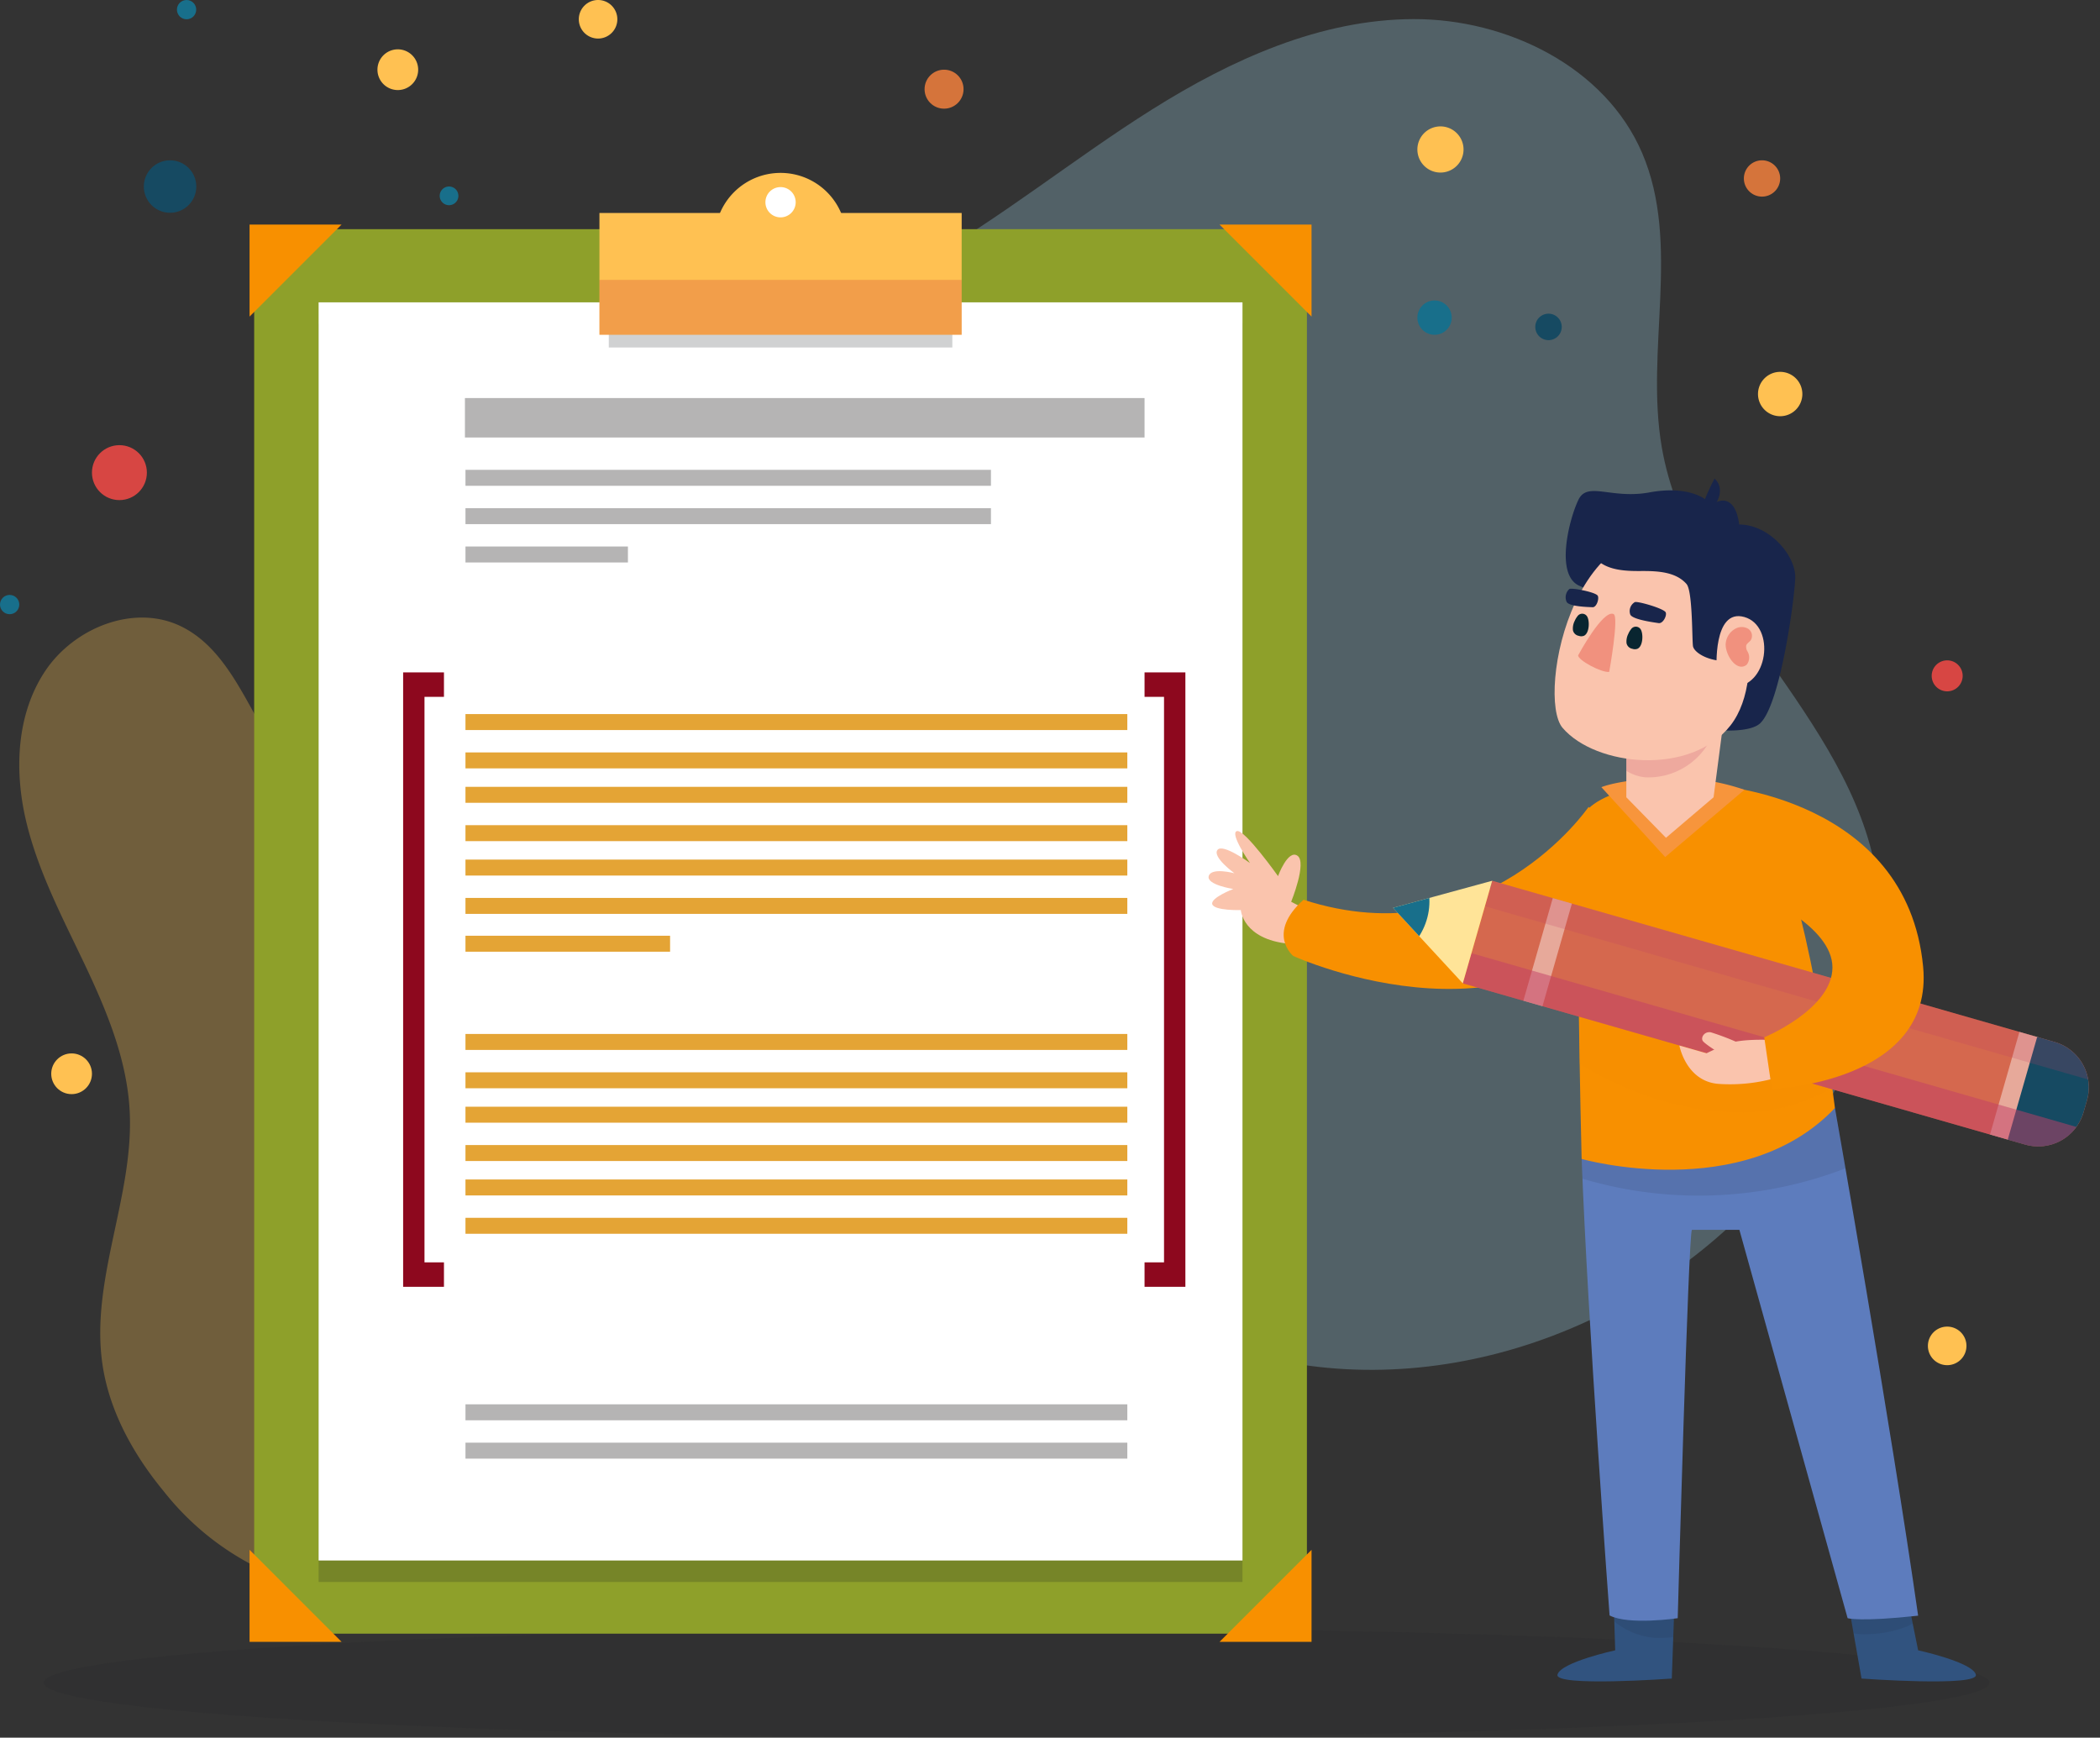 <svg xmlns="http://www.w3.org/2000/svg" xmlns:xlink="http://www.w3.org/1999/xlink" width="328.305" height="271.653" viewBox="0 0 328.305 271.653">
  <rect x="0" y="0" width="328.305" height="271.653" fill="#333333" stroke="none"/>
  <defs>
    <clipPath id="clip-path">
      <rect id="Rectángulo_5815" data-name="Rectángulo 5815" width="56.63" height="19.037" transform="translate(714.426 632.021)" fill="#ffc152"/>
    </clipPath>
    <clipPath id="clip-path-2">
      <path id="Trazado_103299" data-name="Trazado 103299" d="M919.236,850.045l1.349,6.676s8.511,1.849,9.025,3.8-17.872.616-17.872.616l-1.951-11.093" fill="#31537f"/>
    </clipPath>
    <clipPath id="clip-path-3">
      <path id="Trazado_103302" data-name="Trazado 103302" d="M873.015,850.045l.213,6.676s-8.511,1.849-9.025,3.8,17.872.616,17.872.616l.39-11.093" fill="#31537f"/>
    </clipPath>
    <clipPath id="clip-path-4">
      <path id="Trazado_103307" data-name="Trazado 103307" d="M907.579,771.942s8.767,49.653,13.006,79.364c-9.109,1-11.025.391-11.025.391l-16.916-60.705h-7.427C884.67,791.579,883,851.7,883,851.7s-7.643,1.132-10.653-.43c0,0-3.437-46.269-4.362-71.359Z" fill="#5d7cbd"/>
    </clipPath>
    <clipPath id="clip-path-5">
      <path id="Trazado_103310" data-name="Trazado 103310" d="M883.354,720.763s9.61.549,12.277,3.126,8.362,20.1,11.948,48.053c-14.315,15.1-39.6,7.966-39.6,7.966s-1.286-50.933.072-53.5C870.648,721.514,883.354,720.763,883.354,720.763Z" fill="#f89000"/>
    </clipPath>
    <clipPath id="clip-path-6">
      <path id="Rectángulo_5841" data-name="Rectángulo 5841" d="M7.384,0H9.3a7.384,7.384,0,0,1,7.384,7.384V98.85a0,0,0,0,1,0,0H0a0,0,0,0,1,0,0V7.384A7.384,7.384,0,0,1,7.384,0Z" transform="translate(949.017 763.654) rotate(105.996)" fill="#d5684e"/>
    </clipPath>
    <clipPath id="clip-path-7">
      <path id="Trazado_103313" data-name="Trazado 103313" d="M854,736.413l-15.505,4.235L849.4,752.454Z" fill="#ffe498"/>
    </clipPath>
    <clipPath id="clip-path-8">
      <path id="Trazado_103320" data-name="Trazado 103320" d="M890.494,708.9l-1.888,14.465-7.44,6.333-6.2-6.333V714.04" fill="#fac4ad"/>
    </clipPath>
  </defs>
  <g id="Grupo_55699" data-name="Grupo 55699" transform="translate(-620.713 -598.724)">
    <path id="Trazado_103276" data-name="Trazado 103276" d="M734.384,647.332c10.316,1.947,20.824-2.1,29.977-7.243,12.741-7.152,24.112-16.494,36.484-24.267s26.275-14.085,40.886-14.112,29.94,7.488,35.7,20.916c6.107,14.239.439,30.778,3.083,46.043,4.288,24.755,29.376,41.977,33.56,66.75,2.395,14.187-2.649,28.812-10.683,40.747-17.1,25.4-49.032,40.495-79.3,35.885-19.263-2.934-36.822-13.159-51.443-26.039s-26.636-28.4-38.555-43.811" fill="#9bcde0" opacity="0.3"/>
    <path id="Trazado_103277" data-name="Trazado 103277" d="M725.579,825.841a131.137,131.137,0,0,0,9.98-13.544c2.908-4.528,5.576-9.337,6.636-14.614,1.423-7.087-.163-14.414-2.128-21.371-2.255-7.982-5.069-15.925-9.754-22.769s-11.441-12.556-19.477-14.606c-6.543-1.669-13.491-.85-20.106-2.2-12.8-2.619-22.7-13.038-29.13-24.412-3.39-5.992-6.53-12.845-12.763-15.769-7.308-3.43-16.59.363-21.066,7.082s-4.844,15.491-3,23.351,5.661,15.086,9.126,22.378,6.657,14.93,7.087,22.992c.71,13.3-6.155,26.356-4.27,39.538,1.059,7.409,4.848,14.206,9.61,19.98a43.068,43.068,0,0,0,14.295,11.734c8.391,4.016,18.283,4.222,27.264,1.8s17.134-7.319,24.427-13.094" fill="#ffc152" opacity="0.3"/>
    <ellipse id="Elipse_4309" data-name="Elipse 4309" cx="152.102" cy="8.591" rx="152.102" ry="8.591" transform="translate(627.551 853.196)" fill="#161d22" opacity="0.1" style="mix-blend-mode: multiply;isolation: isolate"/>
    <g id="Grupo_55665" data-name="Grupo 55665">
      <circle id="Elipse_4310" data-name="Elipse 4310" cx="4.294" cy="4.294" r="4.294" transform="translate(635.088 668.317)" fill="#d74643"/>
      <path id="Trazado_103278" data-name="Trazado 103278" d="M643.2,627.881a4.1,4.1,0,1,0,4.1-4.095A4.1,4.1,0,0,0,643.2,627.881Z" fill="#164a62"/>
      <path id="Trazado_103279" data-name="Trazado 103279" d="M680.655,607.368a3.183,3.183,0,1,0,4.5,0A3.183,3.183,0,0,0,680.655,607.368Z" fill="#ffc152"/>
      <circle id="Elipse_4311" data-name="Elipse 4311" cx="3.183" cy="3.183" r="3.183" transform="translate(628.723 763.406)" fill="#ffc152"/>
      <path id="Trazado_103280" data-name="Trazado 103280" d="M711.2,601.738a3.013,3.013,0,1,0,3.013-3.014A3.013,3.013,0,0,0,711.2,601.738Z" fill="#ffc152"/>
      <path id="Trazado_103281" data-name="Trazado 103281" d="M922.113,809.131a3.014,3.014,0,1,0,3.013-3.014A3.013,3.013,0,0,0,922.113,809.131Z" fill="#ffc152"/>
      <path id="Trazado_103282" data-name="Trazado 103282" d="M689.455,629.341a1.46,1.46,0,1,0,1.459-1.46A1.459,1.459,0,0,0,689.455,629.341Z" fill="#186f8b"/>
      <circle id="Elipse_4312" data-name="Elipse 4312" cx="1.507" cy="1.507" r="1.507" transform="translate(648.374 598.724)" fill="#186f8b"/>
      <circle id="Elipse_4313" data-name="Elipse 4313" cx="1.507" cy="1.507" r="1.507" transform="translate(620.713 691.729)" fill="#186f8b"/>
      <circle id="Elipse_4314" data-name="Elipse 4314" cx="3.047" cy="3.047" r="3.047" transform="translate(765.257 609.618)" fill="#d5743b"/>
      <circle id="Elipse_4315" data-name="Elipse 4315" cx="2.685" cy="2.685" r="2.685" transform="translate(842.3 645.695)" fill="#186f8b"/>
      <path id="Trazado_103283" data-name="Trazado 103283" d="M842.3,622.092a3.608,3.608,0,1,0,3.608-3.608A3.608,3.608,0,0,0,842.3,622.092Z" fill="#ffc152"/>
      <path id="Trazado_103284" data-name="Trazado 103284" d="M895.551,660.324a3.467,3.467,0,1,0,3.467-3.467A3.467,3.467,0,0,0,895.551,660.324Z" fill="#ffc152"/>
      <path id="Trazado_103285" data-name="Trazado 103285" d="M860.733,649.831a2.068,2.068,0,1,0,2.067-2.068A2.067,2.067,0,0,0,860.733,649.831Z" fill="#164a62"/>
      <path id="Trazado_103286" data-name="Trazado 103286" d="M905.148,793.855a2.068,2.068,0,1,0,2.068-2.068A2.067,2.067,0,0,0,905.148,793.855Z" fill="#164a62"/>
      <path id="Trazado_103287" data-name="Trazado 103287" d="M893.343,626.623a2.837,2.837,0,1,0,2.838-2.837A2.838,2.838,0,0,0,893.343,626.623Z" fill="#d5743b"/>
      <path id="Trazado_103288" data-name="Trazado 103288" d="M922.706,704.379a2.421,2.421,0,1,0,2.42-2.42A2.42,2.42,0,0,0,922.706,704.379Z" fill="#d74643"/>
    </g>
    <g id="Grupo_55681" data-name="Grupo 55681">
      <g id="Grupo_55670" data-name="Grupo 55670">
        <g id="Grupo_55669" data-name="Grupo 55669">
          <g id="Grupo_55666" data-name="Grupo 55666">
            <rect id="Rectángulo_5809" data-name="Rectángulo 5809" width="164.58" height="219.567" transform="translate(660.451 634.551)" fill="#8ea02a"/>
            <rect id="Rectángulo_5810" data-name="Rectángulo 5810" width="144.435" height="196.689" transform="translate(670.523 649.349)" fill="#161d22" opacity="0.2" style="mix-blend-mode: multiply;isolation: isolate"/>
            <rect id="Rectángulo_5811" data-name="Rectángulo 5811" width="144.435" height="196.689" transform="translate(670.523 645.99)" fill="#fff"/>
            <path id="Trazado_103289" data-name="Trazado 103289" d="M659.728,648.217V633.828h14.389Z" fill="#f89000"/>
            <path id="Trazado_103290" data-name="Trazado 103290" d="M825.754,648.217V633.828H811.365Z" fill="#f89000"/>
            <path id="Trazado_103291" data-name="Trazado 103291" d="M659.728,841.013V855.4h14.389Z" fill="#f89000"/>
            <path id="Trazado_103292" data-name="Trazado 103292" d="M825.754,841.013V855.4H811.365Z" fill="#f89000"/>
          </g>
          <path id="Trazado_103293" data-name="Trazado 103293" d="M742.741,639.96h0c-5.679,0-10.282,2.626-10.282-3.053v-.872a10.282,10.282,0,0,1,10.282-10.282h0a10.282,10.282,0,0,1,10.282,10.282v.872C753.023,642.586,748.42,639.96,742.741,639.96Z" fill="#ffc152"/>
          <rect id="Rectángulo_5812" data-name="Rectángulo 5812" width="53.707" height="4.832" transform="translate(715.888 648.217)" fill="#161d22" opacity="0.2" style="mix-blend-mode: multiply;isolation: isolate"/>
          <g id="Grupo_55668" data-name="Grupo 55668">
            <rect id="Rectángulo_5813" data-name="Rectángulo 5813" width="56.63" height="19.037" transform="translate(714.426 632.021)" fill="#ffc152"/>
            <g id="Grupo_55667" data-name="Grupo 55667" clip-path="url(#clip-path)">
              <rect id="Rectángulo_5814" data-name="Rectángulo 5814" width="69.448" height="10.913" transform="translate(708.768 642.48)" fill="#bf162c" opacity="0.2" style="mix-blend-mode: multiply;isolation: isolate"/>
            </g>
          </g>
          <path id="Trazado_103294" data-name="Trazado 103294" d="M745.107,630.339a2.366,2.366,0,1,1-2.366-2.366A2.366,2.366,0,0,1,745.107,630.339Z" fill="#fff"/>
        </g>
      </g>
      <g id="Grupo_55672" data-name="Grupo 55672">
        <g id="Grupo_55671" data-name="Grupo 55671">
          <rect id="Rectángulo_5816" data-name="Rectángulo 5816" width="82.15" height="2.496" transform="translate(693.483 672.173)" fill="#b5b4b4"/>
          <rect id="Rectángulo_5817" data-name="Rectángulo 5817" width="82.15" height="2.495" transform="translate(693.483 678.167)" fill="#b5b4b4"/>
          <rect id="Rectángulo_5818" data-name="Rectángulo 5818" width="25.397" height="2.496" transform="translate(693.483 684.16)" fill="#b5b4b4"/>
        </g>
      </g>
      <g id="Grupo_55674" data-name="Grupo 55674">
        <g id="Grupo_55673" data-name="Grupo 55673">
          <rect id="Rectángulo_5819" data-name="Rectángulo 5819" width="103.471" height="2.496" transform="translate(693.483 710.357)" fill="#e4a435"/>
          <rect id="Rectángulo_5820" data-name="Rectángulo 5820" width="103.471" height="2.495" transform="translate(693.483 716.351)" fill="#e4a435"/>
          <rect id="Rectángulo_5821" data-name="Rectángulo 5821" width="103.471" height="2.496" transform="translate(693.483 721.731)" fill="#e4a435"/>
          <rect id="Rectángulo_5822" data-name="Rectángulo 5822" width="103.471" height="2.495" transform="translate(693.483 727.725)" fill="#e4a435"/>
          <rect id="Rectángulo_5823" data-name="Rectángulo 5823" width="103.471" height="2.496" transform="translate(693.483 733.106)" fill="#e4a435"/>
          <rect id="Rectángulo_5824" data-name="Rectángulo 5824" width="103.471" height="2.495" transform="translate(693.483 739.099)" fill="#e4a435"/>
          <rect id="Rectángulo_5825" data-name="Rectángulo 5825" width="31.988" height="2.496" transform="translate(693.483 745.01)" fill="#e4a435"/>
        </g>
      </g>
      <g id="Grupo_55676" data-name="Grupo 55676">
        <g id="Grupo_55675" data-name="Grupo 55675">
          <rect id="Rectángulo_5826" data-name="Rectángulo 5826" width="103.471" height="2.496" transform="translate(693.483 760.365)" fill="#e4a435"/>
          <rect id="Rectángulo_5827" data-name="Rectángulo 5827" width="103.471" height="2.495" transform="translate(693.483 766.359)" fill="#e4a435"/>
          <rect id="Rectángulo_5828" data-name="Rectángulo 5828" width="103.471" height="2.496" transform="translate(693.483 771.74)" fill="#e4a435"/>
          <rect id="Rectángulo_5829" data-name="Rectángulo 5829" width="103.471" height="2.495" transform="translate(693.483 777.733)" fill="#e4a435"/>
          <rect id="Rectángulo_5830" data-name="Rectángulo 5830" width="103.471" height="2.496" transform="translate(693.483 783.114)" fill="#e4a435"/>
          <rect id="Rectángulo_5831" data-name="Rectángulo 5831" width="103.471" height="2.495" transform="translate(693.483 789.107)" fill="#e4a435"/>
        </g>
      </g>
      <g id="Grupo_55678" data-name="Grupo 55678">
        <g id="Grupo_55677" data-name="Grupo 55677">
          <rect id="Rectángulo_5832" data-name="Rectángulo 5832" width="103.471" height="2.496" transform="translate(693.483 818.264)" fill="#b5b4b4"/>
          <rect id="Rectángulo_5833" data-name="Rectángulo 5833" width="103.471" height="2.495" transform="translate(693.483 824.258)" fill="#b5b4b4"/>
        </g>
      </g>
      <rect id="Rectángulo_5834" data-name="Rectángulo 5834" width="106.25" height="6.166" transform="translate(693.397 660.953)" fill="#b5b4b4"/>
      <g id="Grupo_55679" data-name="Grupo 55679">
        <path id="Trazado_103295" data-name="Trazado 103295" d="M683.737,703.841h6.383v3.823h-3.044v88.407h3.044v3.822h-6.383Z" fill="#8d081e"/>
      </g>
      <g id="Grupo_55680" data-name="Grupo 55680">
        <path id="Trazado_103296" data-name="Trazado 103296" d="M806.031,799.893h-6.384v-3.822h3.045V707.664h-3.045v-3.823h6.384Z" fill="#8d081e"/>
      </g>
    </g>
    <g id="Grupo_55698" data-name="Grupo 55698">
      <g id="Grupo_55683" data-name="Grupo 55683">
        <path id="Trazado_103297" data-name="Trazado 103297" d="M919.236,850.045l1.349,6.676s8.511,1.849,9.025,3.8-17.872.616-17.872.616l-1.951-11.093" fill="#31537f"/>
        <g id="Grupo_55682" data-name="Grupo 55682" clip-path="url(#clip-path-2)">
          <path id="Trazado_103298" data-name="Trazado 103298" d="M922.082,847.071a2.035,2.035,0,0,1,.722,1.843,3.613,3.613,0,0,1-.861,1.853,8.918,8.918,0,0,1-4.316,2.634,17.26,17.26,0,0,1-4.787.794,8.7,8.7,0,0,1-5.716-1.582c-1.569-1.271-2.358-3.646-1.357-5.4a5.8,5.8,0,0,1,2.5-2.1,17.882,17.882,0,0,1,5.657-1.815" fill="#161d22" opacity="0.1" style="mix-blend-mode: multiply;isolation: isolate"/>
        </g>
      </g>
      <g id="Grupo_55685" data-name="Grupo 55685">
        <path id="Trazado_103300" data-name="Trazado 103300" d="M873.015,850.045l.213,6.676s-8.511,1.849-9.025,3.8,17.872.616,17.872.616l.39-11.093" fill="#31537f"/>
        <g id="Grupo_55684" data-name="Grupo 55684" clip-path="url(#clip-path-3)">
          <path id="Trazado_103301" data-name="Trazado 103301" d="M882.09,846.5a8.782,8.782,0,0,1,3.148,3.106,4.779,4.779,0,0,1,.752,2.246,2.533,2.533,0,0,1-.917,2.112,3.014,3.014,0,0,1-1.373.507,23.4,23.4,0,0,1-4.1.314,11.4,11.4,0,0,1-6.642-2.688,7.672,7.672,0,0,1-2.259-8.8" fill="#161d22" opacity="0.1" style="mix-blend-mode: multiply;isolation: isolate"/>
        </g>
      </g>
      <g id="Grupo_55690" data-name="Grupo 55690">
        <path id="Trazado_103303" data-name="Trazado 103303" d="M822.569,739.7s2.494-6.13.994-7.192-3.049,3.179-3.049,3.179-5.232-7.374-6.427-7.038,2.041,4.991,2.041,4.991-4.3-3.154-5.094-2.029,2.665,3.631,2.665,3.631-3.593-.967-4.014.423,3.836,2.036,3.836,2.036-3.654,1.4-3.279,2.407S814.7,741,814.7,741s.307,4.536,7.461,5.258c.34-1.136,1.2-4.442,2.492-5.48Z" fill="#fac4ad"/>
        <path id="Trazado_103304" data-name="Trazado 103304" d="M869.068,724.871s-16.213,23.686-44.569,14.514c-5.869,5.283-1.611,8.787-1.611,8.787s38.223,17.443,55.426-11.84" fill="#f89000"/>
        <g id="Grupo_55687" data-name="Grupo 55687">
          <path id="Trazado_103305" data-name="Trazado 103305" d="M907.579,771.942s8.767,49.653,13.006,79.364c-9.109,1-11.025.391-11.025.391l-16.916-60.705h-7.427C884.67,791.579,883,851.7,883,851.7s-7.643,1.132-10.653-.43c0,0-3.437-46.269-4.362-71.359Z" fill="#5d7cbd"/>
          <g id="Grupo_55686" data-name="Grupo 55686" clip-path="url(#clip-path-4)">
            <path id="Trazado_103306" data-name="Trazado 103306" d="M925.144,772.447a63.809,63.809,0,0,1-85.174-6.729c26.657-1.939,54.173-3.494,79.424,5.265" fill="#161d22" opacity="0.1" style="mix-blend-mode: multiply;isolation: isolate"/>
          </g>
        </g>
        <g id="Grupo_55689" data-name="Grupo 55689">
          <path id="Trazado_103308" data-name="Trazado 103308" d="M883.354,720.763s9.61.549,12.277,3.126,8.362,20.1,11.948,48.053c-14.315,15.1-39.6,7.966-39.6,7.966s-1.286-50.933.072-53.5C870.648,721.514,883.354,720.763,883.354,720.763Z" fill="#f89000"/>
          <g id="Grupo_55688" data-name="Grupo 55688" clip-path="url(#clip-path-5)">
            <path id="Trazado_103309" data-name="Trazado 103309" d="M895.926,772.494c-14.858,1.2-27.324-6.341-32.686-10.5-1.054-.817-2.537-.924-3.553-1.787a3.815,3.815,0,0,1-1.454-3.521c.426-2.054,2.84-2.923,4.9-3.317,9.823-1.876,19.948-1.158,29.665.984,4.326.954,24.038,4.085,17.338,11.983C907.253,769.739,900.244,772.146,895.926,772.494Z" fill="#f89000" opacity="0.2" style="mix-blend-mode: multiply;isolation: isolate"/>
          </g>
        </g>
        <path id="Trazado_103311" data-name="Trazado 103311" d="M867.981,779.908" fill="#5d7cbd"/>
      </g>
      <g id="Grupo_55695" data-name="Grupo 55695">
        <g id="Grupo_55692" data-name="Grupo 55692">
          <path id="Rectángulo_5835" data-name="Rectángulo 5835" d="M7.384,0H9.3a7.384,7.384,0,0,1,7.384,7.384V98.85a0,0,0,0,1,0,0H0a0,0,0,0,1,0,0V7.384A7.384,7.384,0,0,1,7.384,0Z" transform="translate(949.017 763.654) rotate(105.996)" fill="#d5684e"/>
          <g id="Grupo_55691" data-name="Grupo 55691" clip-path="url(#clip-path-6)">
            <rect id="Rectángulo_5836" data-name="Rectángulo 5836" width="35.126" height="3.107" transform="translate(869.25 730.232) rotate(105.996)" fill="#fff" opacity="0.43"/>
            <rect id="Rectángulo_5837" data-name="Rectángulo 5837" width="35.126" height="3.107" transform="translate(942.203 751.146) rotate(105.997)" fill="#fff" opacity="0.43"/>
            <rect id="Rectángulo_5838" data-name="Rectángulo 5838" width="35.126" height="25.094" transform="translate(965.858 758.891) rotate(105.996)" fill="#164a62"/>
            <rect id="Rectángulo_5839" data-name="Rectángulo 5839" width="16.855" height="117.033" transform="matrix(-0.276, 0.961, -0.961, -0.276, 952.388, 776.926)" fill="#c23f66" opacity="0.5" style="mix-blend-mode: multiply;isolation: isolate"/>
            <rect id="Rectángulo_5840" data-name="Rectángulo 5840" width="16.855" height="117.033" transform="matrix(-0.276, 0.961, -0.961, -0.276, 959.134, 753.393)" fill="#c23f66" opacity="0.2" style="mix-blend-mode: multiply;isolation: isolate"/>
          </g>
        </g>
        <g id="Grupo_55694" data-name="Grupo 55694">
          <path id="Trazado_103312" data-name="Trazado 103312" d="M854,736.413l-15.505,4.235L849.4,752.454Z" fill="#ffe498"/>
          <g id="Grupo_55693" data-name="Grupo 55693" clip-path="url(#clip-path-7)">
            <circle id="Elipse_4316" data-name="Elipse 4316" cx="10.051" cy="10.051" r="10.051" transform="translate(820.948 744.947) rotate(-66.948)" fill="#186f8b"/>
          </g>
        </g>
      </g>
      <path id="Trazado_103314" data-name="Trazado 103314" d="M897.54,761.3s-4.748-.246-6.876.655-3.159,1.431-3.159,1.431l-4.247-1.217s1.026,5.592,6.1,6a26.131,26.131,0,0,0,9.409-1.058Z" fill="#fac4ad"/>
      <path id="Trazado_103315" data-name="Trazado 103315" d="M888.847,721.514s29.986,1.849,32.519,28.325c1.742,18.207-23.649,19.127-23.649,19.127l-1.189-8.07s10.661-4.415,10.661-10.935-11.558-11.342-11.558-11.342Z" fill="#f89000"/>
      <path id="Trazado_103316" data-name="Trazado 103316" d="M883,720.326a34.818,34.818,0,0,1,10.43,1.863l-12.388,10.518-9.977-10.924S874.475,720.326,883,720.326Z" fill="#f7953c"/>
      <path id="Trazado_103317" data-name="Trazado 103317" d="M889.816,712.9s4.484.339,6.046-1.079c3.153-2.864,5.393-19.29,5.511-22.741s-3.99-8.334-8.759-8.361c-.682-5.077-3.516-3.511-3.516-3.511s1.334-2.133-.342-3.664a35.082,35.082,0,0,0-1.495,3.22s-2.647-2.175-8.646-1.067-9.7-1.767-11.121,1.131-3.746,11.781.134,13.472S891.6,702.59,889.816,712.9Z" fill="#18254b"/>
      <g id="Grupo_55697" data-name="Grupo 55697">
        <path id="Trazado_103318" data-name="Trazado 103318" d="M890.494,708.9l-1.888,14.465-7.44,6.333-6.2-6.333V714.04" fill="#fac4ad"/>
        <g id="Grupo_55696" data-name="Grupo 55696" clip-path="url(#clip-path-8)">
          <path id="Trazado_103319" data-name="Trazado 103319" d="M883.9,701.8a5.136,5.136,0,0,1,4.224,2.9,10.391,10.391,0,0,1,.925,5.234,11.681,11.681,0,0,1-.845,4.238,10.926,10.926,0,0,1-10.172,6.077,6.722,6.722,0,0,1-5.588-3.922c-.992-2.479-.1-5.345,1.365-7.581a11.786,11.786,0,0,1,7.237-5.319,4.178,4.178,0,0,1,3.72.723" fill="#c23f66" opacity="0.2" style="mix-blend-mode: multiply;isolation: isolate"/>
        </g>
      </g>
      <path id="Trazado_103321" data-name="Trazado 103321" d="M887.734,683.643c4.984,2.132,9.73,20.547,3.52,28.484s-21.083,6.434-26.255.383C860.788,707.583,866.966,674.761,887.734,683.643Z" fill="#fac4ad"/>
      <path id="Trazado_103322" data-name="Trazado 103322" d="M872.979,694.724c.874.418-.691,9.041-.691,9.041-1.181.152-4.858-1.812-4.858-2.582C867.43,701.183,871.316,693.93,872.979,694.724Z" fill="#f1917e"/>
      <path id="Trazado_103323" data-name="Trazado 103323" d="M897.407,702.494a4.051,4.051,0,0,0-2.637-3.163c-1.32-.589-3.389,2.787-4.832,2.71-2.352-.124-4.277-1.276-4.537-2.233-.184-.678-.027-8.645-1.025-9.786-1.7-1.943-4.629-2.048-7.209-2.029s-5.526-.147-7.154-2.149a3.244,3.244,0,0,1-.735-1.6,3.729,3.729,0,0,1,.83-2.61c1.893-2.588,5.416-3.458,8.618-3.28a19.533,19.533,0,0,1,13.557,6.893,22.655,22.655,0,0,1,5.207,14.407" fill="#18254b"/>
      <path id="Trazado_103324" data-name="Trazado 103324" d="M889.087,703.419s-.62-9.628,4.324-8.238,3.773,11.08-1.852,10.894" fill="#fac4ad"/>
      <path id="Trazado_103325" data-name="Trazado 103325" d="M881.121,694.458c.222.488-.414,1.784-1.108,1.678s-4.091-.545-4.431-1.343a1.627,1.627,0,0,1,.719-1.942C876.771,692.687,880.846,693.852,881.121,694.458Z" fill="#18254b"/>
      <path id="Trazado_103326" data-name="Trazado 103326" d="M870.5,691.861c.247.46-.182,1.819-.807,1.791s-3.678-.085-4.062-.841a1.744,1.744,0,0,1,.435-2.01C866.463,690.586,870.19,691.29,870.5,691.861Z" fill="#18254b"/>
      <path id="Trazado_103327" data-name="Trazado 103327" d="M876.713,700.145a1.15,1.15,0,0,1-.8.007,1.127,1.127,0,0,1-.913-.866,2.616,2.616,0,0,1,.282-1.487,2.971,2.971,0,0,1,.41-.691.9.9,0,0,1,1.509-.012C877.643,697.763,877.593,699.751,876.713,700.145Z" fill="#092530"/>
      <path id="Trazado_103328" data-name="Trazado 103328" d="M868.334,698.119a1.15,1.15,0,0,1-.8.007,1.129,1.129,0,0,1-.914-.866,2.625,2.625,0,0,1,.282-1.487,2.954,2.954,0,0,1,.411-.691.9.9,0,0,1,1.508-.012C869.263,695.737,869.214,697.725,868.334,698.119Z" fill="#092530"/>
      <path id="Trazado_103329" data-name="Trazado 103329" d="M890.5,699.364a2.921,2.921,0,0,1,1.544-2.37,2,2,0,0,1,1.985.037,1.315,1.315,0,0,1,.362,1.818c-.22.274-.58.451-.683.786a1.438,1.438,0,0,0,.221.968,1.836,1.836,0,0,1-.109,1.99,1.211,1.211,0,0,1-1.176.316C891.383,702.565,890.414,700.556,890.5,699.364Z" fill="#f1917e"/>
      <path id="Trazado_103330" data-name="Trazado 103330" d="M893.133,762.051a37.845,37.845,0,0,0-4.978-1.952c-1.008-.13-1.529.773-1.268,1.3s3.09,2.217,3.09,2.217" fill="#fac4ad"/>
    </g>
  </g>
</svg>
